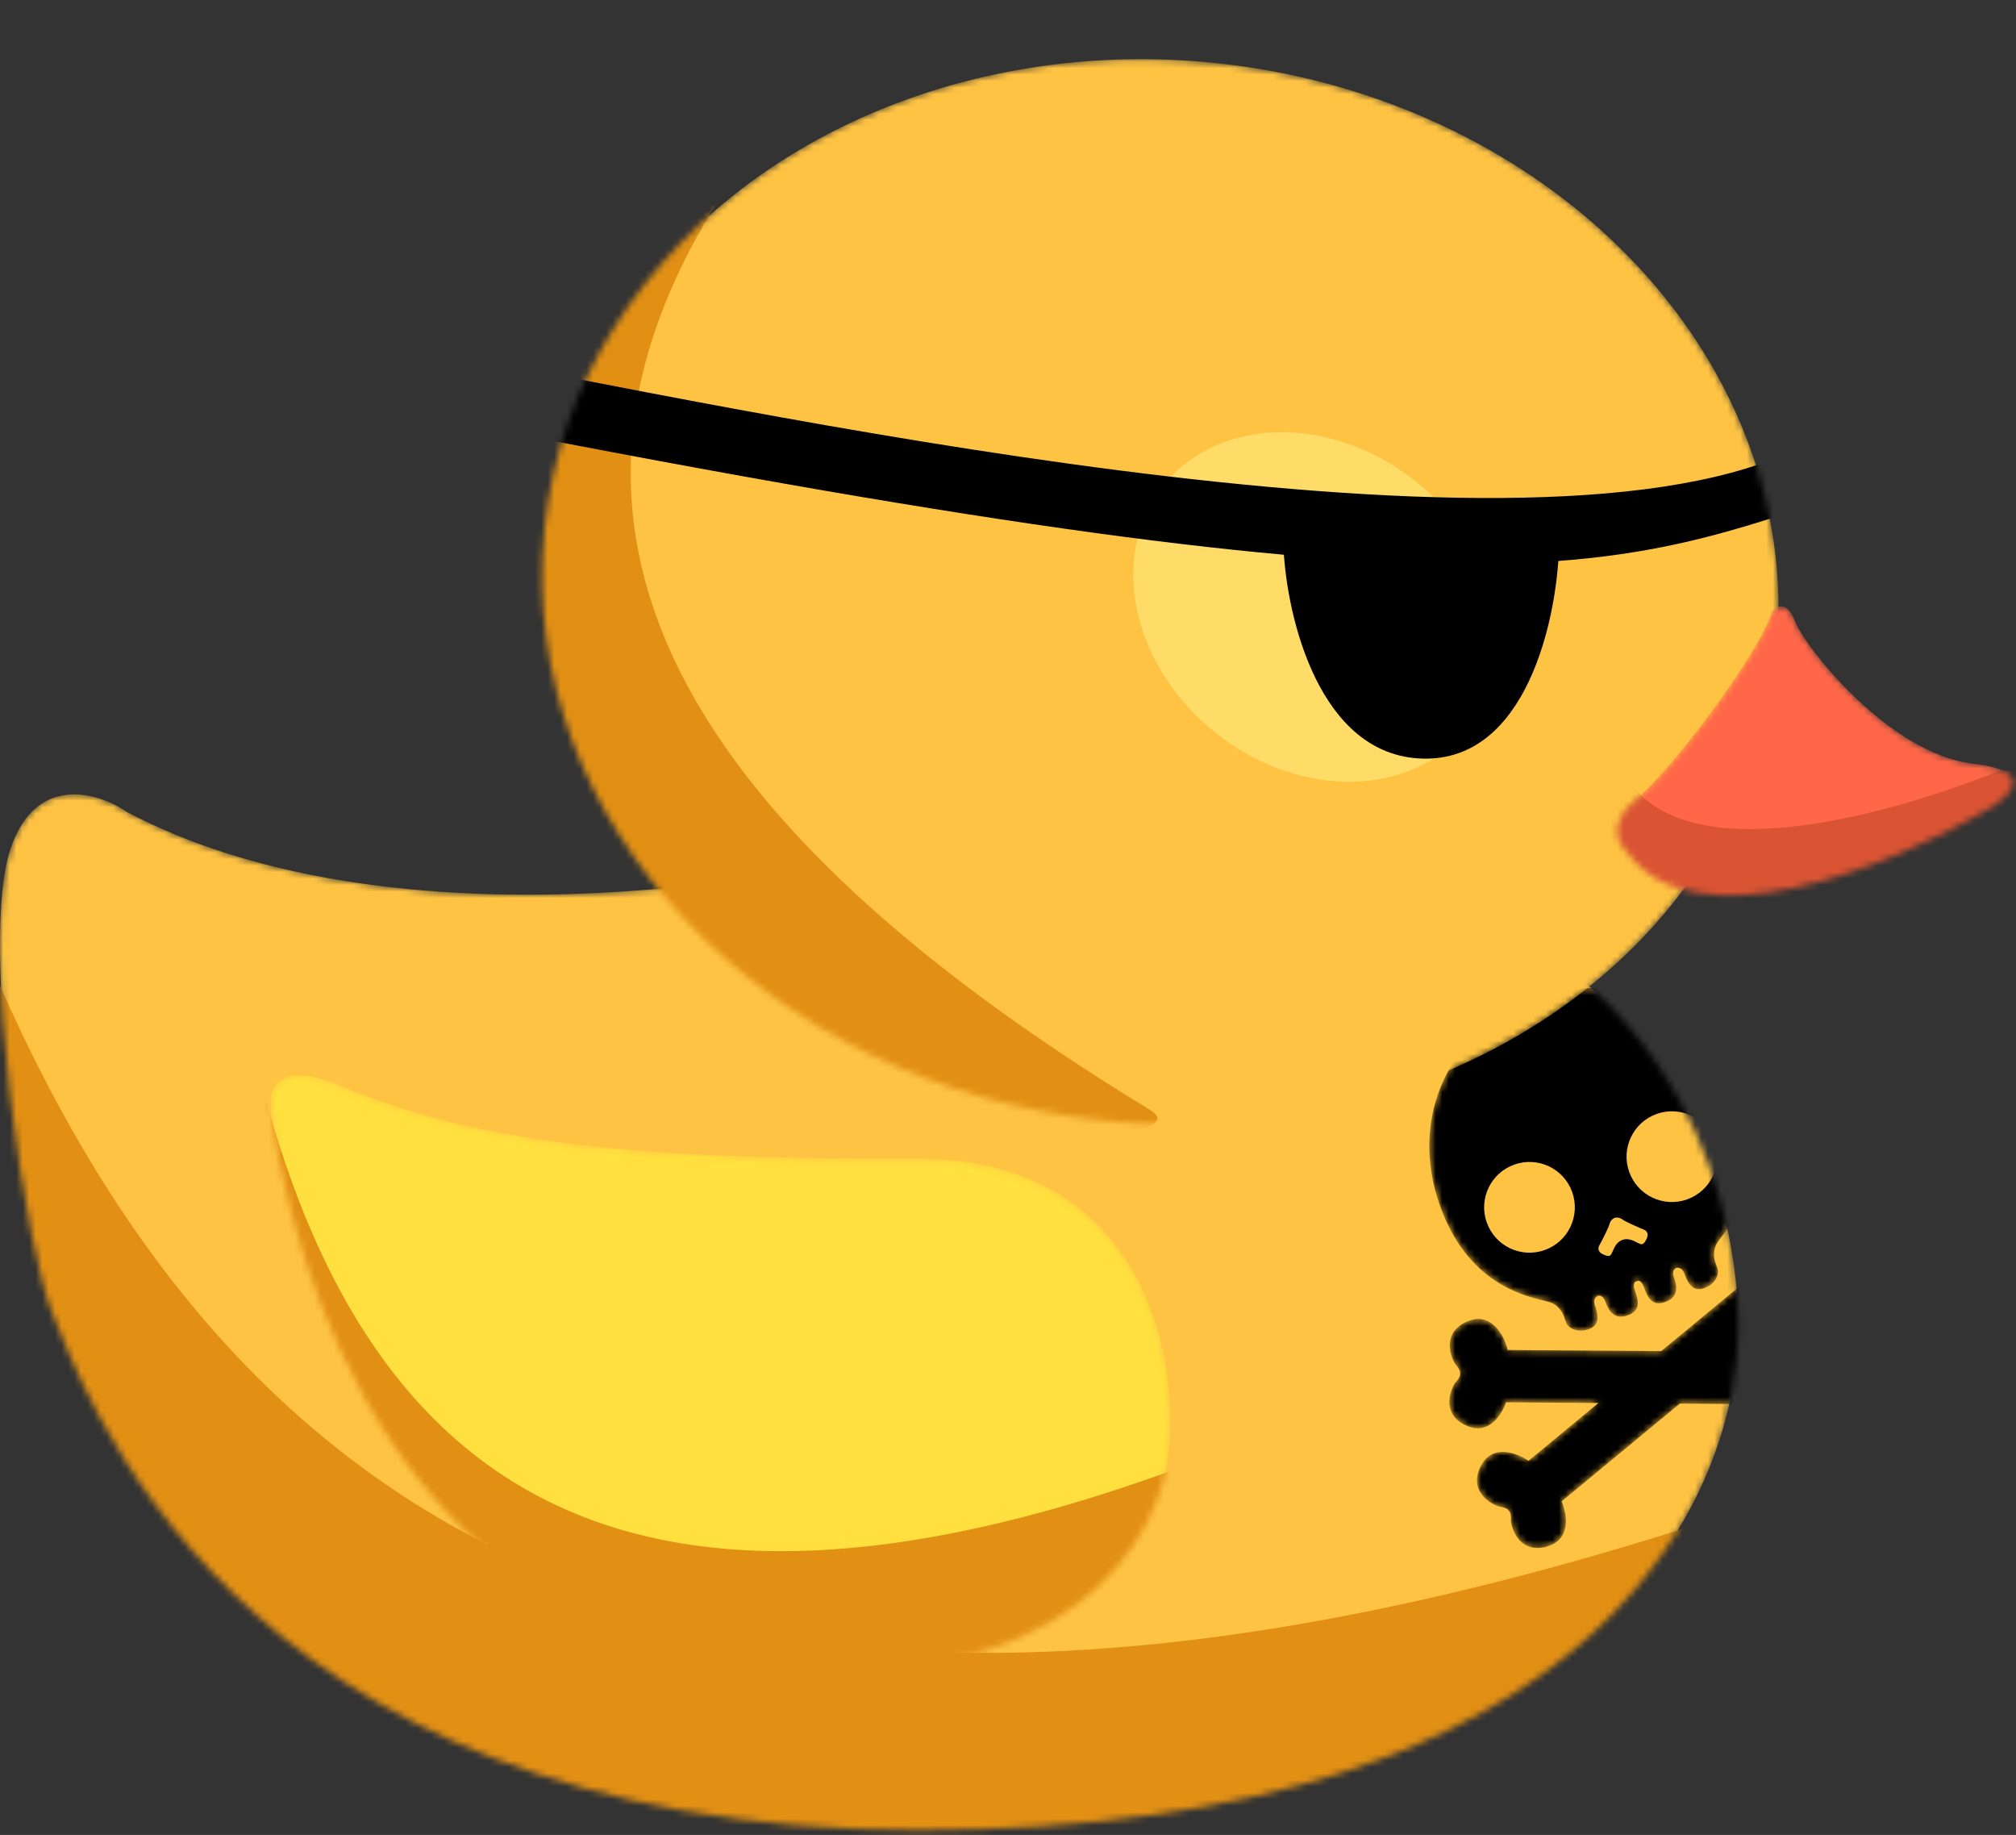 <svg width="311" height="283" viewBox="0 0 311 283" fill="none" xmlns="http://www.w3.org/2000/svg">
<rect x="0" y="0" width="311" height="283" fill="#333333" stroke="none"/>
<mask id="mask0_48_4969" style="mask-type:alpha" maskUnits="userSpaceOnUse" x="0" y="122" width="269" height="161">
<path d="M19.662 125.275C57.662 145.275 114.828 137.275 138.662 130.775C145.495 128.941 168.762 127.075 207.162 134.275C255.162 143.275 268.162 181.275 268.162 204.775C268.162 228.275 249.162 282.275 141.662 282.275C34.162 282.275 12.162 211.775 8.162 202.775C4.162 193.775 -3.338 145.275 1.662 130.775C5.662 119.175 15.328 122.275 19.662 125.275Z" fill="#FEC343"/>
</mask>
<g mask="url(#mask0_48_4969)">
<path d="M19.662 125.275C57.662 145.275 114.828 137.275 138.662 130.775C145.495 128.941 168.762 127.075 207.162 134.275C255.162 143.275 268.162 181.275 268.162 204.775C268.162 228.275 249.162 282.275 141.662 282.275C34.162 282.275 12.162 211.775 8.162 202.775C4.162 193.775 -3.338 145.275 1.662 130.775C5.662 119.175 15.328 122.275 19.662 125.275Z" fill="#FEC343"/>
<path d="M277.694 229.748C84.965 297.415 15.202 219.736 -17.076 103.144L-18.5 179.354L-20.922 291.305L206.552 365.647L225.84 325.026C237.602 297.6 297.474 222.803 277.694 229.748Z" fill="#E29014"/>
<mask id="mask1_48_4969" style="mask-type:alpha" maskUnits="userSpaceOnUse" x="220" y="152" width="51" height="54">
<path fill-rule="evenodd" clip-rule="evenodd" d="M252.386 197.627C252.114 197.718 251.873 198.083 252.23 199.088C252.798 200.686 253.096 202.155 251.098 202.866C249.101 203.576 248.204 202.319 247.636 200.722C247.068 199.124 245.541 199.892 246.038 201.29C246.535 202.688 246.904 204.357 245.106 204.996C243.309 205.636 241.884 204.792 241.6 203.993C241.567 203.9 241.533 203.798 241.498 203.689C241.228 202.862 240.829 201.635 239.394 200.953C239.154 200.839 238.718 200.733 238.132 200.589C234.735 199.758 226.311 197.696 222.131 185.942C217.255 172.229 223.602 158.757 236.849 153.935L236.849 153.935C236.87 153.927 236.892 153.919 236.913 153.912C236.958 153.896 237.003 153.88 237.048 153.864L237.048 153.865C250.366 149.24 263.793 155.68 268.67 169.393C272.849 181.147 267.618 188.065 265.509 190.854C265.145 191.335 264.874 191.694 264.76 191.933C264.078 193.368 264.542 194.571 264.856 195.383C264.897 195.49 264.936 195.59 264.969 195.684C265.253 196.483 264.681 198.036 262.883 198.675C261.085 199.315 260.317 197.788 259.82 196.389C259.323 194.991 257.654 195.36 258.222 196.958C258.79 198.555 258.888 200.096 256.891 200.806C254.894 201.516 254.197 200.189 253.628 198.591C253.271 197.586 252.854 197.455 252.585 197.556L252.603 197.606C252.567 197.601 252.529 197.6 252.491 197.604C252.458 197.626 252.428 197.651 252.403 197.677L252.386 197.627Z" fill="#94E5FF"/>
</mask>
<g mask="url(#mask1_48_4969)">
<path fill-rule="evenodd" clip-rule="evenodd" d="M252.386 197.627C252.114 197.718 251.873 198.083 252.23 199.088C252.798 200.686 253.096 202.155 251.098 202.866C249.101 203.576 248.204 202.319 247.636 200.722C247.068 199.124 245.541 199.892 246.038 201.29C246.535 202.688 246.904 204.357 245.106 204.996C243.309 205.636 241.884 204.792 241.6 203.993C241.567 203.9 241.533 203.798 241.498 203.689C241.228 202.862 240.829 201.635 239.394 200.953C239.154 200.839 238.718 200.733 238.132 200.589C234.735 199.758 226.311 197.696 222.131 185.942C217.255 172.229 223.602 158.757 236.849 153.935L236.849 153.935C236.87 153.927 236.892 153.919 236.913 153.912C236.958 153.896 237.003 153.88 237.048 153.864L237.048 153.865C250.366 149.24 263.793 155.68 268.67 169.393C272.849 181.147 267.618 188.065 265.509 190.854C265.145 191.335 264.874 191.694 264.76 191.933C264.078 193.368 264.542 194.571 264.856 195.383C264.897 195.49 264.936 195.59 264.969 195.684C265.253 196.483 264.681 198.036 262.883 198.675C261.085 199.315 260.317 197.788 259.82 196.389C259.323 194.991 257.654 195.36 258.222 196.958C258.79 198.555 258.888 200.096 256.891 200.806C254.894 201.516 254.197 200.189 253.628 198.591C253.271 197.586 252.854 197.455 252.585 197.556L252.603 197.606C252.567 197.601 252.529 197.6 252.491 197.604C252.458 197.626 252.428 197.651 252.403 197.677L252.386 197.627Z" fill="black"/>
</g>
<path fill-rule="evenodd" clip-rule="evenodd" d="M249.076 187.832C248.876 187.903 248.44 188.194 248.29 188.787C248.141 189.38 247.199 191.2 246.746 192.036C246.551 192.33 246.377 193.022 247.243 193.434C248.326 193.949 248.455 193.678 248.712 193.136C248.747 193.065 248.782 192.984 248.82 192.898C249.066 192.338 249.417 191.536 250.283 191.228L249.076 187.832ZM249.077 187.833C249.276 187.762 249.798 187.711 250.289 188.077C250.779 188.443 252.659 189.259 253.538 189.621C253.875 189.726 254.447 190.153 254.035 191.02C253.52 192.103 253.249 191.974 252.708 191.716C252.636 191.682 252.558 191.642 252.474 191.599C251.929 191.32 251.15 190.92 250.284 191.228L249.077 187.833Z" fill="#FEC343"/>
<circle cx="235.948" cy="186.204" r="6.996" transform="rotate(-19.575 235.948 186.204)" fill="#FEC343"/>
<circle cx="257.918" cy="178.391" r="6.996" transform="rotate(-19.575 257.918 178.391)" fill="#FEC343"/>
<mask id="mask2_48_4969" style="mask-type:alpha" maskUnits="userSpaceOnUse" x="223" y="185" width="70" height="54">
<path fill-rule="evenodd" clip-rule="evenodd" d="M226.176 219.858C229.578 221.418 231.595 218.367 232.326 216.279L246.582 216.384L235.793 225.302C234.03 224.078 230.168 222.586 228.401 226.173C226.617 229.795 229.564 231.808 231.26 232.362C231.614 232.39 232.274 232.521 232.631 232.838L232.608 232.856C232.662 232.886 232.71 232.925 232.753 232.97C232.792 233.023 232.823 233.081 232.844 233.143L232.868 233.123C233.111 233.533 233.116 234.206 233.076 234.559C233.301 236.329 234.724 239.602 238.617 238.531C242.401 237.491 241.76 233.547 240.912 231.547L259.143 216.477L283.316 216.657C283.879 218.727 285.879 222.355 289.539 220.743C293.233 219.115 292.271 215.679 291.328 214.164C291.074 213.916 290.653 213.391 290.583 212.919L290.612 212.919C290.59 212.861 290.578 212.8 290.574 212.737C290.579 212.672 290.592 212.608 290.615 212.548L290.585 212.548C290.662 212.077 291.091 211.558 291.348 211.314C292.314 209.813 293.327 206.392 289.657 204.709C286.091 203.075 284.047 206.505 283.411 208.583L268.826 208.475L280.122 199.138L280.28 199.314C282.018 200.545 285.939 202.101 287.723 198.48C289.507 194.858 286.561 192.844 284.865 192.29C284.511 192.263 283.851 192.131 283.494 191.815L283.517 191.796C283.461 191.764 283.411 191.723 283.366 191.675C283.329 191.624 283.3 191.569 283.28 191.51L283.258 191.529C283.015 191.118 283.009 190.446 283.049 190.093C282.824 188.323 281.401 185.05 277.508 186.121C273.9 187.113 274.316 190.746 275.098 192.815L256.264 208.381L232.542 208.206L232.534 207.969C231.994 205.909 229.99 202.196 226.296 203.824C222.601 205.452 223.564 208.888 224.507 210.403C224.761 210.651 225.182 211.177 225.252 211.649L225.221 211.648C225.244 211.71 225.256 211.774 225.259 211.841C225.254 211.902 225.241 211.962 225.219 212.019L225.248 212.019C225.171 212.49 224.742 213.009 224.485 213.254C223.52 214.754 222.506 218.176 226.176 219.858Z" fill="#94E5FF"/>
</mask>
<g mask="url(#mask2_48_4969)">
<path fill-rule="evenodd" clip-rule="evenodd" d="M226.176 219.858C229.578 221.418 231.595 218.367 232.326 216.279L246.582 216.384L235.793 225.302C234.03 224.078 230.168 222.586 228.401 226.173C226.617 229.795 229.564 231.808 231.26 232.362C231.614 232.39 232.274 232.521 232.631 232.838L232.608 232.856C232.662 232.886 232.71 232.925 232.753 232.97C232.792 233.023 232.823 233.081 232.844 233.143L232.868 233.123C233.111 233.533 233.116 234.206 233.076 234.559C233.301 236.329 234.724 239.602 238.617 238.531C242.401 237.491 241.76 233.547 240.912 231.547L259.143 216.477L283.316 216.657C283.879 218.727 285.879 222.355 289.539 220.743C293.233 219.115 292.271 215.679 291.328 214.164C291.074 213.916 290.653 213.391 290.583 212.919L290.612 212.919C290.59 212.861 290.578 212.8 290.574 212.737C290.579 212.672 290.592 212.608 290.615 212.548L290.585 212.548C290.662 212.077 291.091 211.558 291.348 211.314C292.314 209.813 293.327 206.392 289.657 204.709C286.091 203.075 284.047 206.505 283.411 208.583L268.826 208.475L280.122 199.138L280.28 199.314C282.018 200.545 285.939 202.101 287.723 198.48C289.507 194.858 286.561 192.844 284.865 192.29C284.511 192.263 283.851 192.131 283.494 191.815L283.517 191.796C283.461 191.764 283.411 191.723 283.366 191.675C283.329 191.624 283.3 191.569 283.28 191.51L283.258 191.529C283.015 191.118 283.009 190.446 283.049 190.093C282.824 188.323 281.401 185.05 277.508 186.121C273.9 187.113 274.316 190.746 275.098 192.815L256.264 208.381L232.542 208.206L232.534 207.969C231.994 205.909 229.99 202.196 226.296 203.824C222.601 205.452 223.564 208.888 224.507 210.403C224.761 210.651 225.182 211.177 225.252 211.649L225.221 211.648C225.244 211.71 225.256 211.774 225.259 211.841C225.254 211.902 225.241 211.962 225.219 212.019L225.248 212.019C225.171 212.49 224.742 213.009 224.485 213.254C223.52 214.754 222.506 218.176 226.176 219.858Z" fill="black"/>
</g>
</g>
<mask id="mask3_48_4969" style="mask-type:alpha" maskUnits="userSpaceOnUse" x="41" y="165" width="140" height="93">
<path d="M41.848 171.801C40.575 163.631 48.716 165.613 52.946 167.625C74.406 176.428 98.137 178.839 141.325 178.675C175.876 178.544 181.748 208.207 180.365 223.055C179.449 236.849 165.2 262.884 115.54 256.675C53.464 248.914 43.439 182.014 41.848 171.801Z" fill="#FFE286"/>
</mask>
<g mask="url(#mask3_48_4969)">
<path d="M41.848 171.801C40.575 163.631 48.716 165.613 52.946 167.625C74.406 176.428 98.137 178.839 141.325 178.675C175.876 178.544 181.748 208.207 180.365 223.055C179.449 236.849 165.2 262.884 115.54 256.675C53.464 248.914 43.439 182.014 41.848 171.801Z" fill="#FFE03F"/>
<path d="M206.655 216.176C78.401 274.399 41.941 214.63 32.938 123.159L24.607 183.495L12.158 272.137L148.494 325.436L164.631 292.825C174.73 270.839 219.817 210.201 206.655 216.176Z" fill="#E29014"/>
</g>
<mask id="mask4_48_4969" style="mask-type:alpha" maskUnits="userSpaceOnUse" x="83" y="9" width="192" height="165">
<ellipse cx="178.996" cy="91.275" rx="95.5" ry="82" transform="rotate(5.829 178.996 91.275)" fill="#FEC343"/>
</mask>
<g mask="url(#mask4_48_4969)">
<ellipse cx="178.996" cy="91.275" rx="95.5" ry="82" transform="rotate(5.829 178.996 91.275)" fill="#FEC343"/>
<path d="M177.247 171.077C65.196 102.872 86.747 44.577 145.747 -8.923L98.895 15.476L29.948 51.161L68.456 182.385L100.247 178.077C121.247 174.577 188.747 178.077 177.247 171.077Z" fill="#E29014"/>
<ellipse cx="202.932" cy="93.612" rx="24.785" ry="30.03" transform="rotate(-51.341 202.932 93.612)" fill="#FFDC68"/>
<ellipse cx="219.662" cy="96.275" rx="13" ry="18" fill="black"/>
<ellipse cx="224.162" cy="92.775" rx="6.5" ry="8.5" fill="#FDEBC5"/>
<path d="M283.137 65.603C249.927 91.024 131.976 66.733 76.436 56C75.061 57.808 73.573 63.156 73 65.603C233.895 97.238 249.355 87.635 286 75.772C286 72.156 284.091 67.487 283.137 65.603Z" fill="black"/>
<path d="M219.5 117C203.5 116.6 198.5 95.167 198 84.5H240.5C240.167 95.5 235.5 117.4 219.5 117Z" fill="black"/>
</g>
<mask id="mask5_48_4969" style="mask-type:alpha" maskUnits="userSpaceOnUse" x="249" y="93" width="62" height="46">
<path d="M276.896 95.775C275.696 92.575 274.062 93.442 273.396 94.275C271.396 100.775 257.896 118.775 252.396 123.275C247.996 126.875 249.562 130.108 250.896 131.275C261.296 146.075 291.896 133.442 305.896 125.275C309.729 123.275 314.796 118.975 304.396 117.775C291.396 116.275 278.396 99.775 276.896 95.775Z" fill="#FF6748"/>
</mask>
<g mask="url(#mask5_48_4969)">
<path d="M276.896 95.775C275.696 92.575 274.062 93.442 273.396 94.275C271.396 100.775 257.896 118.775 252.396 123.275C247.996 126.875 249.562 130.108 250.896 131.275C261.296 146.075 291.896 133.442 305.896 125.275C309.729 123.275 314.796 118.975 304.396 117.775C291.396 116.275 278.396 99.775 276.896 95.775Z" fill="#FF6748"/>
<path d="M308.662 118.775C308.662 118.775 265.195 137.275 252.062 121.494L246.923 126.324C245.971 126.324 244.639 127.611 246.923 132.763C249.207 137.914 260.056 139.917 265.195 140.275C287.464 140.275 302.31 129.007 309.733 126.324C317.156 123.641 314.301 119.885 313.159 119.348C312.246 118.919 311.136 118.954 308.662 118.775Z" fill="#DA5433"/>
</g>
</svg>
